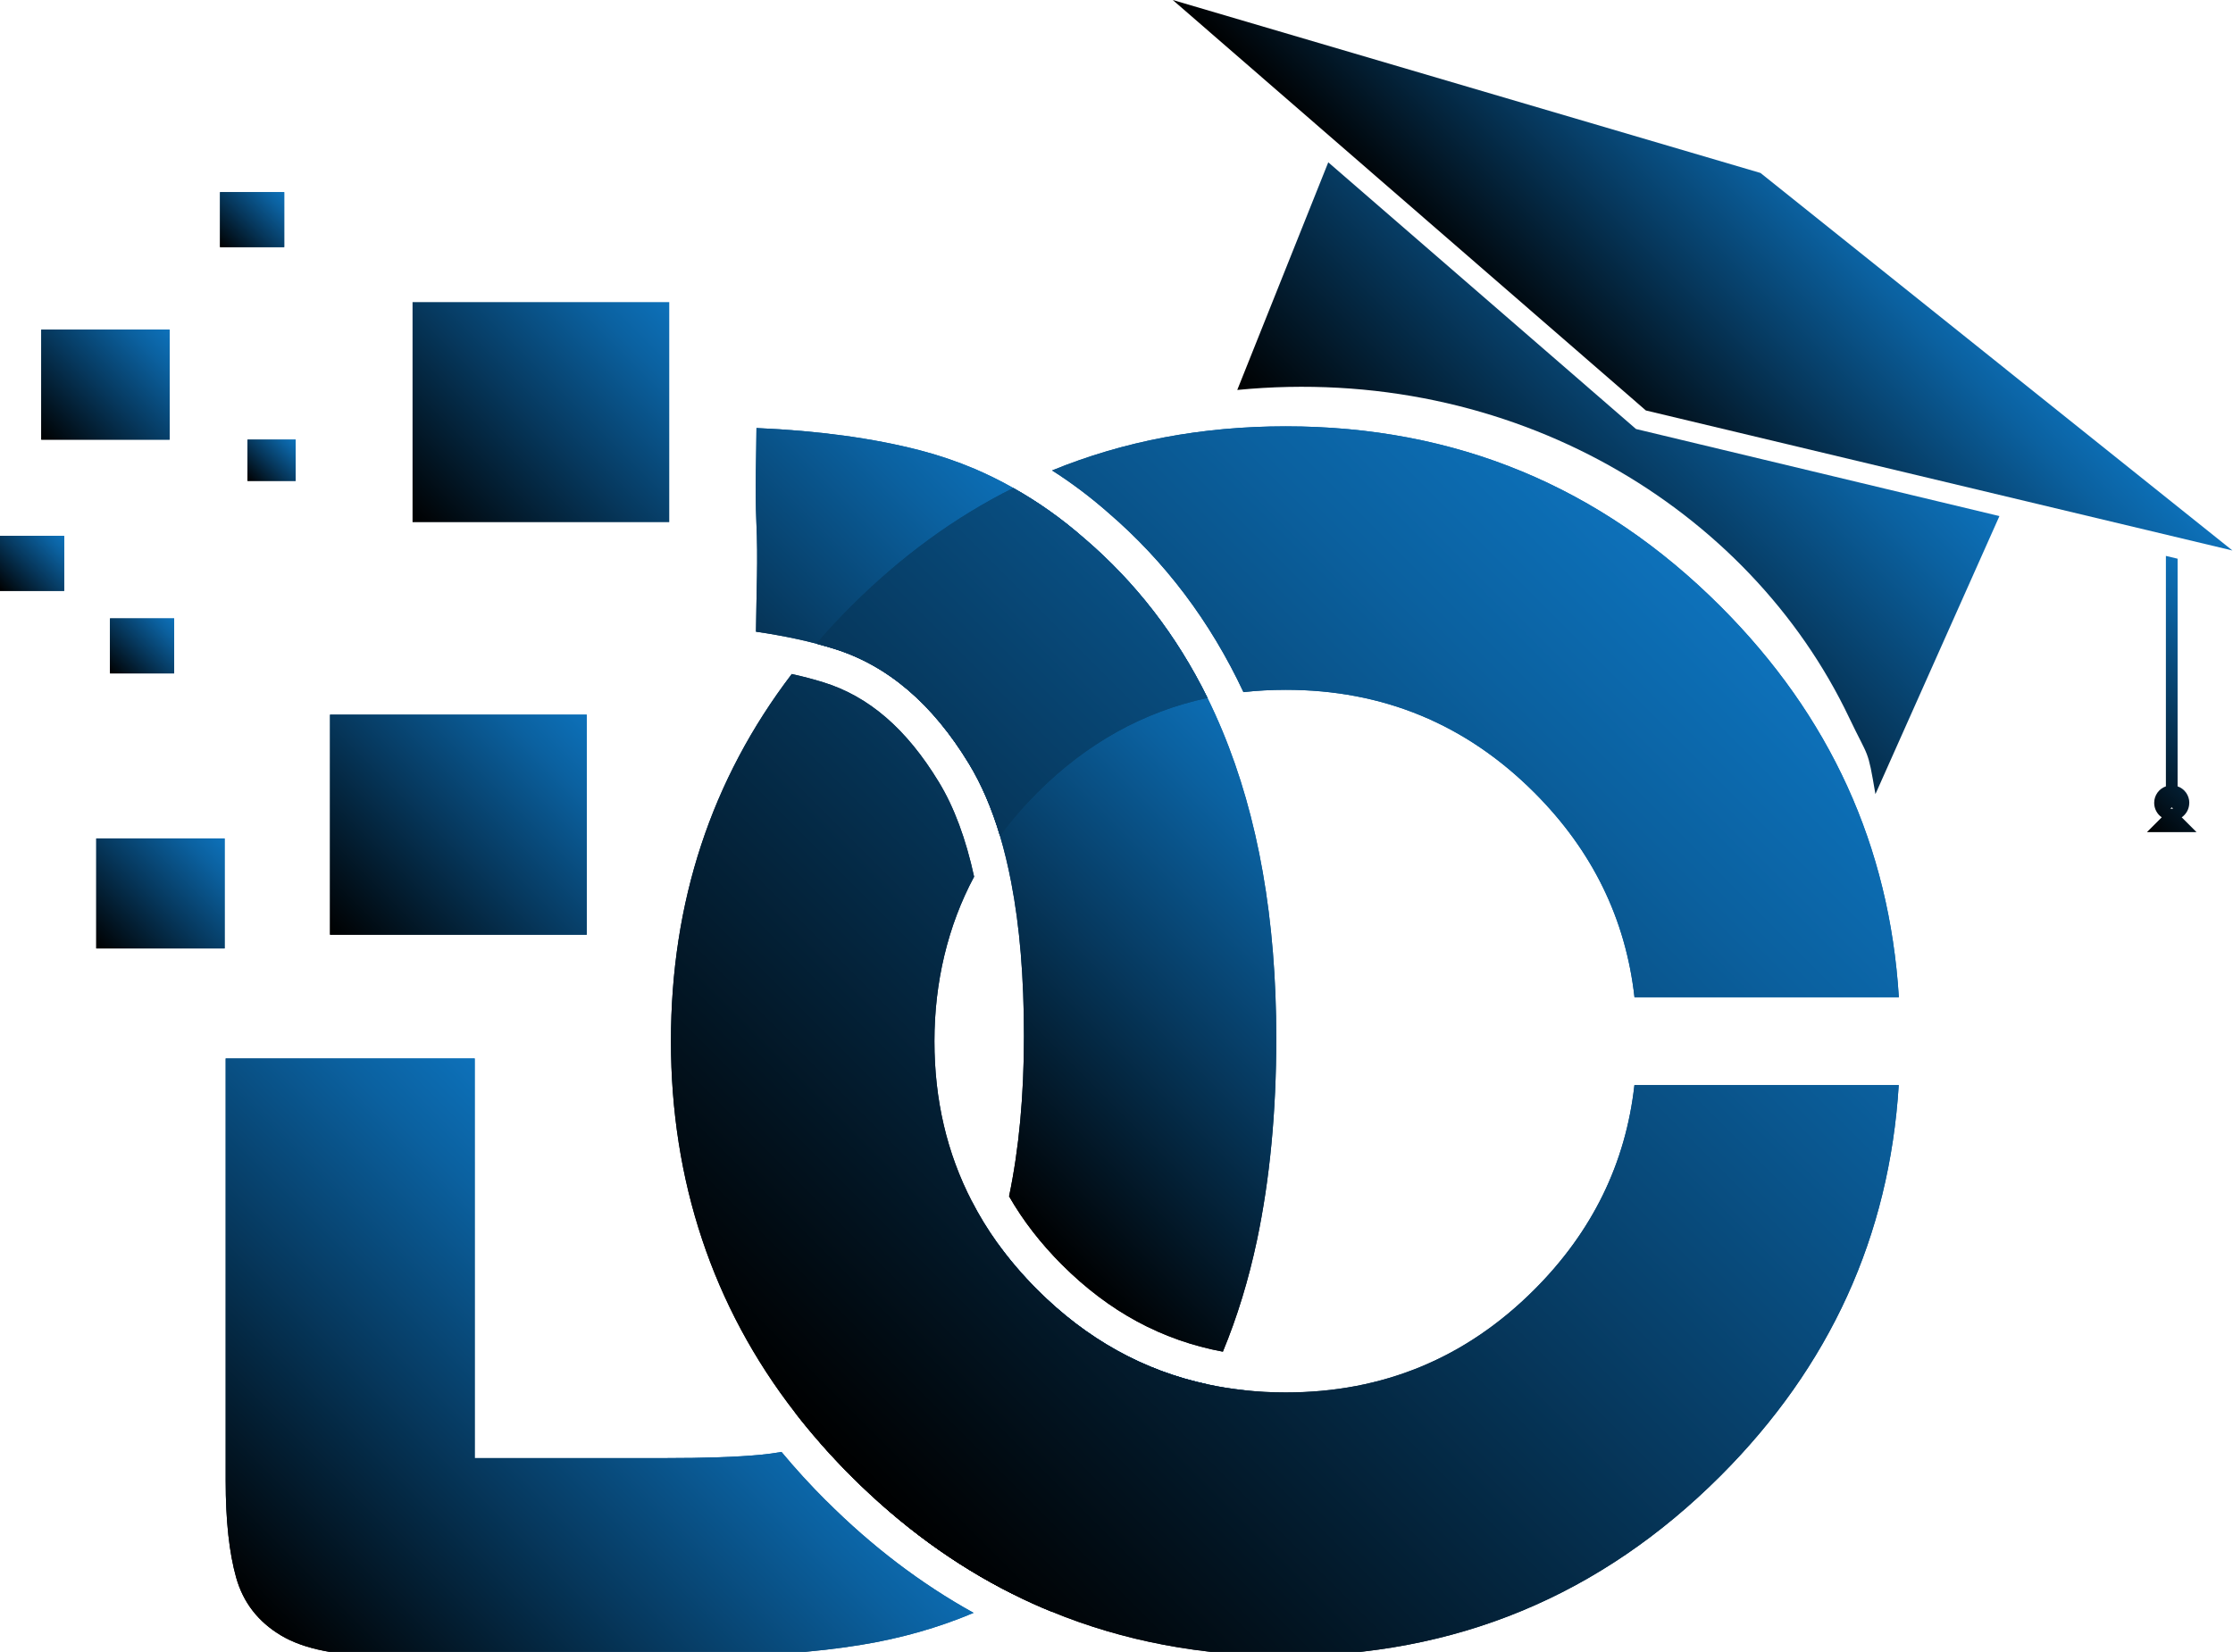 <svg width="546" height="404" viewBox="0 0 546 404" fill="none" xmlns="http://www.w3.org/2000/svg">
<path d="M402.439 100.39L545.862 134.639L430.457 42.292H430.43L286.753 0L402.439 100.39Z" fill="url(#paint0_linear_1119_1736)"/>
<path d="M535.318 196.364C535.318 194.49 534.128 192.897 532.455 192.322V136.646L529.592 135.964V192.322C527.919 192.897 526.728 194.49 526.728 196.364C526.728 197.822 527.464 199.134 528.575 199.897L524.949 203.524H537.085L533.458 199.897C534.582 199.121 535.305 197.822 535.305 196.364H535.318ZM530.675 197.796L531.023 197.448L531.371 197.796H530.689H530.675Z" fill="url(#paint1_linear_1119_1736)"/>
<path d="M400.017 104.914L324.78 39.696L302.528 95.371C369.711 88.853 427.741 124.32 452.106 175.445C457.07 185.871 456.602 182.726 458.569 194.222L488.889 126.22L400.03 104.927L400.017 104.914Z" fill="url(#paint2_linear_1119_1736)"/>
<path d="M295.383 338.604C279.634 335.258 265.706 327.523 253.61 315.424C249.944 311.757 246.679 307.916 243.815 303.927C241.487 300.662 239.427 297.303 237.634 293.809C233.285 312.359 225.471 326.465 214.272 335.928L214.138 336.048C210.472 339.273 206.03 341.816 200.932 343.623C198.751 344.399 196.596 345.069 194.469 345.604C196.369 348.053 198.363 350.475 200.437 352.831C202.858 355.601 205.401 358.318 208.063 360.982C220.199 373.12 233.392 382.757 247.629 389.877C250.76 391.456 253.944 392.901 257.196 394.213C262.869 390.693 268.261 386.611 273.373 382.021C284.264 371.996 293.336 360.473 300.307 347.732C301.685 345.229 302.983 342.659 304.214 340.01C301.204 339.688 298.26 339.233 295.37 338.604H295.383Z" fill="url(#paint3_linear_1119_1736)"/>
<path d="M202.002 367.031C213.134 378.166 225.177 387.334 238.062 394.467C229.378 398.134 220.106 400.757 210.271 402.337C199.272 404.117 186.882 405 173.074 405H93.729C82.663 405 74.314 403.34 68.721 399.995C63.115 396.649 59.462 391.924 57.749 385.848C56.036 379.759 55.18 371.876 55.18 362.159V258.878H116.074V356.618H162.196C172.298 356.618 180.232 356.351 185.972 355.802C187.658 355.641 189.371 355.414 191.084 355.106C194.482 359.188 198.108 363.163 201.975 367.031H202.002Z" fill="url(#paint4_linear_1119_1736)"/>
<path d="M202.002 367.031C213.134 378.166 225.177 387.334 238.062 394.467C229.378 398.134 220.106 400.757 210.271 402.337C199.272 404.117 186.882 405 173.074 405H93.729C82.663 405 74.314 403.34 68.721 399.995C63.115 396.649 59.462 391.924 57.749 385.848C56.036 379.759 55.18 371.876 55.18 362.159V258.878H116.074V356.618H162.196C172.298 356.618 180.232 356.351 185.972 355.802C187.658 355.641 189.371 355.414 191.084 355.106C194.482 359.188 198.108 363.163 201.975 367.031H202.002Z" fill="url(#paint5_linear_1119_1736)"/>
<path d="M295.383 338.604C294.554 340.304 293.697 341.963 292.787 343.596C286.231 355.548 277.828 366.255 267.579 375.69C261.384 381.258 254.734 385.982 247.656 389.85C233.406 382.73 220.226 373.094 208.09 360.955C205.427 358.291 202.885 355.575 200.463 352.804C201.574 352.456 202.698 352.095 203.822 351.693C209.977 349.512 215.302 346.434 219.811 342.472C230.77 333.224 238.771 320.362 243.815 303.927C246.679 307.929 249.944 311.757 253.61 315.424C265.706 327.523 279.634 335.258 295.383 338.604Z" fill="url(#paint6_linear_1119_1736)"/>
<path d="M295.383 338.604C294.554 340.304 293.697 341.963 292.787 343.596C286.231 355.548 277.828 366.255 267.579 375.69C261.384 381.258 254.734 385.982 247.656 389.85C233.406 382.73 220.226 373.094 208.09 360.955C205.427 358.291 202.885 355.575 200.463 352.804C201.574 352.456 202.698 352.095 203.822 351.693C209.977 349.512 215.302 346.434 219.811 342.472C230.77 333.224 238.771 320.362 243.815 303.927C246.679 307.929 249.944 311.757 253.61 315.424C265.706 327.523 279.634 335.258 295.383 338.604Z" fill="url(#paint7_linear_1119_1736)"/>
<path d="M312.068 253.886C312.068 271.927 310.489 288.416 307.358 303.298C305.298 313.028 302.515 322.129 299.009 330.587C284.09 327.804 271.138 320.777 259.684 309.334C254.439 304.088 250.131 298.52 246.732 292.592C249.154 281.041 250.372 267.993 250.372 253.458C250.372 238.923 249.341 226.611 247.254 215.783C246.478 211.755 245.568 207.967 244.511 204.407C242.504 197.689 239.989 191.84 236.951 186.821C228 172.059 216.961 162.664 203.835 158.622C202.457 158.194 201.039 157.806 199.607 157.418C196.583 156.628 193.439 155.945 190.147 155.356C188.421 155.035 186.655 154.754 184.849 154.5C184.942 144.502 185.384 137.034 184.942 127.693C184.594 119.729 184.942 110.883 184.969 104.686C200.075 105.342 213.415 107.149 224.936 110.133C229.512 111.325 233.968 112.837 238.289 114.657C241.514 116.049 244.672 117.588 247.749 119.341C253.837 122.754 259.618 126.849 265.117 131.668C277.681 142.428 287.716 155.423 295.236 170.681C296.52 173.29 297.725 175.954 298.862 178.684C307.666 199.83 312.068 224.897 312.068 253.873V253.886Z" fill="url(#paint8_linear_1119_1736)"/>
<path d="M312.068 253.886C312.068 271.927 310.489 288.416 307.358 303.298C305.298 313.028 302.515 322.129 299.009 330.587C284.09 327.804 271.138 320.777 259.684 309.334C254.439 304.088 250.131 298.52 246.732 292.592C249.154 281.041 250.372 267.993 250.372 253.458C250.372 238.923 249.341 226.611 247.254 215.783C246.478 211.755 245.568 207.967 244.511 204.407C242.504 197.689 239.989 191.84 236.951 186.821C228 172.059 216.961 162.664 203.835 158.622C202.457 158.194 201.039 157.806 199.607 157.418C196.583 156.628 193.439 155.945 190.147 155.356C188.421 155.035 186.655 154.754 184.849 154.5C184.942 144.502 185.384 137.034 184.942 127.693C184.594 119.729 184.942 110.883 184.969 104.686C200.075 105.342 213.415 107.149 224.936 110.133C229.512 111.325 233.968 112.837 238.289 114.657C241.514 116.049 244.672 117.588 247.749 119.341C253.837 122.754 259.618 126.849 265.117 131.668C277.681 142.428 287.716 155.423 295.236 170.681C296.52 173.29 297.725 175.954 298.862 178.684C307.666 199.83 312.068 224.897 312.068 253.873V253.886Z" fill="url(#paint9_linear_1119_1736)"/>
<path d="M163.641 73.891H100.874V127.706H163.641V73.891Z" fill="url(#paint10_linear_1119_1736)"/>
<path d="M143.463 174.789H80.697V228.605H143.463V174.789Z" fill="url(#paint11_linear_1119_1736)"/>
<path d="M143.463 174.789H80.697V228.605H143.463V174.789Z" fill="url(#paint12_linear_1119_1736)"/>
<path d="M54.926 205.063H23.536V231.964H54.926V205.063Z" fill="url(#paint13_linear_1119_1736)"/>
<path d="M54.926 205.063H23.536V231.964H54.926V205.063Z" fill="url(#paint14_linear_1119_1736)"/>
<path d="M41.479 80.623H10.089V107.524H41.479V80.623Z" fill="url(#paint15_linear_1119_1736)"/>
<path d="M41.479 80.623H10.089V107.524H41.479V80.623Z" fill="url(#paint16_linear_1119_1736)"/>
<path d="M42.589 151.248H26.894V164.698H42.589V151.248Z" fill="url(#paint17_linear_1119_1736)"/>
<path d="M42.589 151.248H26.894V164.698H42.589V151.248Z" fill="url(#paint18_linear_1119_1736)"/>
<path d="M15.695 131.065H0V144.516H15.695V131.065Z" fill="url(#paint19_linear_1119_1736)"/>
<path d="M15.695 131.065H0V144.516H15.695V131.065Z" fill="url(#paint20_linear_1119_1736)"/>
<path d="M69.497 46.99H53.802V60.44H69.497V46.99Z" fill="url(#paint21_linear_1119_1736)"/>
<path d="M69.497 46.99H53.802V60.44H69.497V46.99Z" fill="url(#paint22_linear_1119_1736)"/>
<path d="M72.294 107.524H60.519V117.615H72.294V107.524Z" fill="url(#paint23_linear_1119_1736)"/>
<path d="M72.294 107.524H60.519V117.615H72.294V107.524Z" fill="url(#paint24_linear_1119_1736)"/>
<path d="M399.642 265.369C397.501 284.561 389.339 301.237 375.156 315.424C358.404 332.18 338.147 340.558 314.383 340.558C310.918 340.558 307.546 340.384 304.227 340.009C301.217 339.688 298.273 339.233 295.383 338.604C279.635 335.258 265.706 327.523 253.61 315.424C249.944 311.757 246.679 307.916 243.816 303.927C241.487 300.662 239.427 297.302 237.634 293.809C231.532 282.018 228.482 268.983 228.482 254.649C228.482 240.315 231.72 226.477 238.182 214.418C236.162 205.143 233.299 197.421 229.579 191.305C221.685 178.282 212.425 170.292 201.293 166.866C198.885 166.117 196.316 165.448 193.599 164.845C173.904 190.689 164.056 220.628 164.056 254.649C164.056 288.67 174.198 319.492 194.482 345.59C196.382 348.04 198.376 350.462 200.45 352.817C202.872 355.588 205.414 358.305 208.077 360.968C220.213 373.107 233.406 382.743 247.642 389.863C250.773 391.442 253.958 392.888 257.209 394.199C274.764 401.4 293.831 405 314.37 405C355.889 405 391.32 390.318 420.676 360.968C447.45 334.188 461.981 302.321 464.269 265.383H399.629L399.642 265.369ZM265.13 131.681C259.631 126.849 253.851 122.754 247.763 119.355C233.486 126.475 220.266 136.138 208.09 148.303C205.106 151.288 202.283 154.326 199.607 157.444C201.039 157.832 202.457 158.221 203.835 158.649C216.961 162.691 228 172.086 236.951 186.848C239.989 191.853 242.504 197.715 244.511 204.434C247.201 200.753 250.251 197.234 253.637 193.848C265.692 181.789 279.581 174.053 295.263 170.694C287.743 155.437 277.708 142.441 265.144 131.681H265.13ZM420.689 148.303C391.347 118.953 355.902 104.271 314.383 104.271C293.858 104.271 274.804 107.872 257.249 115.059C261.932 118.043 266.455 121.429 270.777 125.217C284.813 137.235 295.918 151.957 304.04 169.275C307.399 168.901 310.864 168.713 314.397 168.713C338.16 168.713 358.418 177.091 375.17 193.848C389.339 208.021 397.501 224.71 399.656 243.902H464.296C462.008 206.95 447.477 175.097 420.703 148.317L420.689 148.303Z" fill="url(#paint25_linear_1119_1736)"/>
<path d="M420.689 148.303C391.347 118.953 355.902 104.271 314.383 104.271C293.858 104.271 274.804 107.872 257.249 115.059C261.932 118.043 266.455 121.429 270.777 125.217C284.813 137.235 295.918 151.957 304.04 169.275C307.399 168.901 310.864 168.713 314.397 168.713C338.16 168.713 358.418 177.091 375.17 193.848C389.339 208.021 397.501 224.71 399.656 243.902H464.296C462.008 206.95 447.477 175.097 420.703 148.317L420.689 148.303ZM265.13 131.681C259.631 126.849 253.851 122.754 247.763 119.355C233.486 126.475 220.266 136.138 208.09 148.303C205.106 151.288 202.283 154.326 199.607 157.444C201.039 157.832 202.457 158.221 203.835 158.649C216.961 162.691 228 172.086 236.951 186.848C239.989 191.853 242.504 197.715 244.511 204.434C247.201 200.753 250.251 197.234 253.637 193.848C265.692 181.789 279.581 174.053 295.263 170.694C287.743 155.437 277.708 142.441 265.144 131.681H265.13ZM399.642 265.369C397.501 284.561 389.339 301.237 375.156 315.424C358.404 332.18 338.147 340.558 314.383 340.558C310.918 340.558 307.546 340.384 304.227 340.009C301.217 339.688 298.273 339.233 295.383 338.604C279.635 335.258 265.706 327.523 253.61 315.424C249.944 311.757 246.679 307.916 243.816 303.927C241.487 300.662 239.427 297.302 237.634 293.809C231.532 282.018 228.482 268.983 228.482 254.649C228.482 240.315 231.72 226.477 238.182 214.418C236.162 205.143 233.299 197.421 229.579 191.305C221.685 178.282 212.425 170.292 201.293 166.866C198.885 166.117 196.316 165.448 193.599 164.845C173.904 190.689 164.056 220.628 164.056 254.649C164.056 288.67 174.198 319.492 194.482 345.59C196.382 348.04 198.376 350.462 200.45 352.817C202.872 355.588 205.414 358.305 208.077 360.968C220.213 373.107 233.406 382.743 247.642 389.863C250.773 391.442 253.958 392.888 257.209 394.199C274.764 401.4 293.831 405 314.37 405C355.889 405 391.32 390.318 420.676 360.968C447.45 334.188 461.981 302.321 464.269 265.383H399.629L399.642 265.369Z" fill="url(#paint26_linear_1119_1736)"/>
<defs>
<linearGradient id="paint0_linear_1119_1736" x1="385.178" y1="98.45" x2="447.438" y2="36.204" gradientUnits="userSpaceOnUse">
<stop/>
<stop offset="0.48" stop-color="#06395F"/>
<stop offset="0.83" stop-color="#0B61A0"/>
<stop offset="1" stop-color="#0D71BA"/>
</linearGradient>
<linearGradient id="paint1_linear_1119_1736" x1="512.264" y1="190.836" x2="549.444" y2="153.652" gradientUnits="userSpaceOnUse">
<stop/>
<stop offset="0.48" stop-color="#06395F"/>
<stop offset="0.83" stop-color="#0B61A0"/>
<stop offset="1" stop-color="#0D71BA"/>
</linearGradient>
<linearGradient id="paint2_linear_1119_1736" x1="357.896" y1="150.739" x2="435.668" y2="72.986" gradientUnits="userSpaceOnUse">
<stop/>
<stop offset="0.48" stop-color="#06395F"/>
<stop offset="0.83" stop-color="#0B61A0"/>
<stop offset="1" stop-color="#0D71BA"/>
</linearGradient>
<linearGradient id="paint3_linear_1119_1736" x1="220.32" y1="373.187" x2="278.873" y2="314.649" gradientUnits="userSpaceOnUse">
<stop/>
<stop offset="0.48" stop-color="#06395F"/>
<stop offset="0.83" stop-color="#0B61A0"/>
<stop offset="1" stop-color="#0D71BA"/>
</linearGradient>
<linearGradient id="paint4_linear_1119_1736" x1="70.447" y1="402.872" x2="165.27" y2="308.073" gradientUnits="userSpaceOnUse">
<stop/>
<stop offset="0.48" stop-color="#06395F"/>
<stop offset="0.83" stop-color="#0B61A0"/>
<stop offset="1" stop-color="#0D71BA"/>
</linearGradient>
<linearGradient id="paint5_linear_1119_1736" x1="70.447" y1="402.872" x2="165.27" y2="308.073" gradientUnits="userSpaceOnUse">
<stop/>
<stop offset="0.48" stop-color="#06395F"/>
<stop offset="0.83" stop-color="#0B61A0"/>
<stop offset="1" stop-color="#0D71BA"/>
</linearGradient>
<linearGradient id="paint6_linear_1119_1736" x1="221.363" y1="374.231" x2="276.196" y2="319.412" gradientUnits="userSpaceOnUse">
<stop/>
<stop offset="0.48" stop-color="#06395F"/>
<stop offset="0.83" stop-color="#0B61A0"/>
<stop offset="1" stop-color="#0D71BA"/>
</linearGradient>
<linearGradient id="paint7_linear_1119_1736" x1="221.363" y1="374.231" x2="276.196" y2="319.412" gradientUnits="userSpaceOnUse">
<stop/>
<stop offset="0.48" stop-color="#06395F"/>
<stop offset="0.83" stop-color="#0B61A0"/>
<stop offset="1" stop-color="#0D71BA"/>
</linearGradient>
<linearGradient id="paint8_linear_1119_1736" x1="204.999" y1="254.649" x2="296.811" y2="162.86" gradientUnits="userSpaceOnUse">
<stop/>
<stop offset="0.48" stop-color="#06395F"/>
<stop offset="0.83" stop-color="#0B61A0"/>
<stop offset="1" stop-color="#0D71BA"/>
</linearGradient>
<linearGradient id="paint9_linear_1119_1736" x1="204.999" y1="254.649" x2="296.811" y2="162.86" gradientUnits="userSpaceOnUse">
<stop/>
<stop offset="0.48" stop-color="#06395F"/>
<stop offset="0.83" stop-color="#0B61A0"/>
<stop offset="1" stop-color="#0D71BA"/>
</linearGradient>
<linearGradient id="paint10_linear_1119_1736" x1="103.122" y1="129.954" x2="161.421" y2="71.67" gradientUnits="userSpaceOnUse">
<stop/>
<stop offset="0.48" stop-color="#06395F"/>
<stop offset="0.83" stop-color="#0B61A0"/>
<stop offset="1" stop-color="#0D71BA"/>
</linearGradient>
<linearGradient id="paint11_linear_1119_1736" x1="82.944" y1="230.853" x2="141.243" y2="172.569" gradientUnits="userSpaceOnUse">
<stop/>
<stop offset="0.48" stop-color="#06395F"/>
<stop offset="0.83" stop-color="#0B61A0"/>
<stop offset="1" stop-color="#0D71BA"/>
</linearGradient>
<linearGradient id="paint12_linear_1119_1736" x1="82.944" y1="230.853" x2="141.243" y2="172.569" gradientUnits="userSpaceOnUse">
<stop/>
<stop offset="0.48" stop-color="#06395F"/>
<stop offset="0.83" stop-color="#0B61A0"/>
<stop offset="1" stop-color="#0D71BA"/>
</linearGradient>
<linearGradient id="paint13_linear_1119_1736" x1="24.66" y1="233.088" x2="53.809" y2="203.946" gradientUnits="userSpaceOnUse">
<stop/>
<stop offset="0.48" stop-color="#06395F"/>
<stop offset="0.83" stop-color="#0B61A0"/>
<stop offset="1" stop-color="#0D71BA"/>
</linearGradient>
<linearGradient id="paint14_linear_1119_1736" x1="24.66" y1="233.088" x2="53.809" y2="203.946" gradientUnits="userSpaceOnUse">
<stop/>
<stop offset="0.48" stop-color="#06395F"/>
<stop offset="0.83" stop-color="#0B61A0"/>
<stop offset="1" stop-color="#0D71BA"/>
</linearGradient>
<linearGradient id="paint15_linear_1119_1736" x1="11.213" y1="108.648" x2="40.362" y2="79.506" gradientUnits="userSpaceOnUse">
<stop/>
<stop offset="0.48" stop-color="#06395F"/>
<stop offset="0.83" stop-color="#0B61A0"/>
<stop offset="1" stop-color="#0D71BA"/>
</linearGradient>
<linearGradient id="paint16_linear_1119_1736" x1="11.213" y1="108.648" x2="40.362" y2="79.506" gradientUnits="userSpaceOnUse">
<stop/>
<stop offset="0.48" stop-color="#06395F"/>
<stop offset="0.83" stop-color="#0B61A0"/>
<stop offset="1" stop-color="#0D71BA"/>
</linearGradient>
<linearGradient id="paint17_linear_1119_1736" x1="27.456" y1="165.26" x2="42.031" y2="150.689" gradientUnits="userSpaceOnUse">
<stop/>
<stop offset="0.48" stop-color="#06395F"/>
<stop offset="0.83" stop-color="#0B61A0"/>
<stop offset="1" stop-color="#0D71BA"/>
</linearGradient>
<linearGradient id="paint18_linear_1119_1736" x1="27.456" y1="165.26" x2="42.031" y2="150.689" gradientUnits="userSpaceOnUse">
<stop/>
<stop offset="0.48" stop-color="#06395F"/>
<stop offset="0.83" stop-color="#0B61A0"/>
<stop offset="1" stop-color="#0D71BA"/>
</linearGradient>
<linearGradient id="paint19_linear_1119_1736" x1="0.562" y1="145.091" x2="15.137" y2="130.52" gradientUnits="userSpaceOnUse">
<stop/>
<stop offset="0.48" stop-color="#06395F"/>
<stop offset="0.83" stop-color="#0B61A0"/>
<stop offset="1" stop-color="#0D71BA"/>
</linearGradient>
<linearGradient id="paint20_linear_1119_1736" x1="0.562" y1="145.091" x2="15.137" y2="130.52" gradientUnits="userSpaceOnUse">
<stop/>
<stop offset="0.48" stop-color="#06395F"/>
<stop offset="0.83" stop-color="#0B61A0"/>
<stop offset="1" stop-color="#0D71BA"/>
</linearGradient>
<linearGradient id="paint21_linear_1119_1736" x1="54.364" y1="61.002" x2="68.939" y2="46.431" gradientUnits="userSpaceOnUse">
<stop/>
<stop offset="0.48" stop-color="#06395F"/>
<stop offset="0.83" stop-color="#0B61A0"/>
<stop offset="1" stop-color="#0D71BA"/>
</linearGradient>
<linearGradient id="paint22_linear_1119_1736" x1="54.364" y1="61.002" x2="68.939" y2="46.431" gradientUnits="userSpaceOnUse">
<stop/>
<stop offset="0.48" stop-color="#06395F"/>
<stop offset="0.83" stop-color="#0B61A0"/>
<stop offset="1" stop-color="#0D71BA"/>
</linearGradient>
<linearGradient id="paint23_linear_1119_1736" x1="60.947" y1="118.043" x2="71.882" y2="107.111" gradientUnits="userSpaceOnUse">
<stop/>
<stop offset="0.48" stop-color="#06395F"/>
<stop offset="0.83" stop-color="#0B61A0"/>
<stop offset="1" stop-color="#0D71BA"/>
</linearGradient>
<linearGradient id="paint24_linear_1119_1736" x1="60.947" y1="118.043" x2="71.882" y2="107.111" gradientUnits="userSpaceOnUse">
<stop/>
<stop offset="0.48" stop-color="#06395F"/>
<stop offset="0.83" stop-color="#0B61A0"/>
<stop offset="1" stop-color="#0D71BA"/>
</linearGradient>
<linearGradient id="paint25_linear_1119_1736" x1="208.077" y1="360.955" x2="420.742" y2="148.355" gradientUnits="userSpaceOnUse">
<stop/>
<stop offset="0.48" stop-color="#06395F"/>
<stop offset="0.83" stop-color="#0B61A0"/>
<stop offset="1" stop-color="#0D71BA"/>
</linearGradient>
<linearGradient id="paint26_linear_1119_1736" x1="208.077" y1="360.955" x2="420.742" y2="148.355" gradientUnits="userSpaceOnUse">
<stop/>
<stop offset="0.48" stop-color="#06395F"/>
<stop offset="0.83" stop-color="#0B61A0"/>
<stop offset="1" stop-color="#0D71BA"/>
</linearGradient>
</defs>
</svg>
